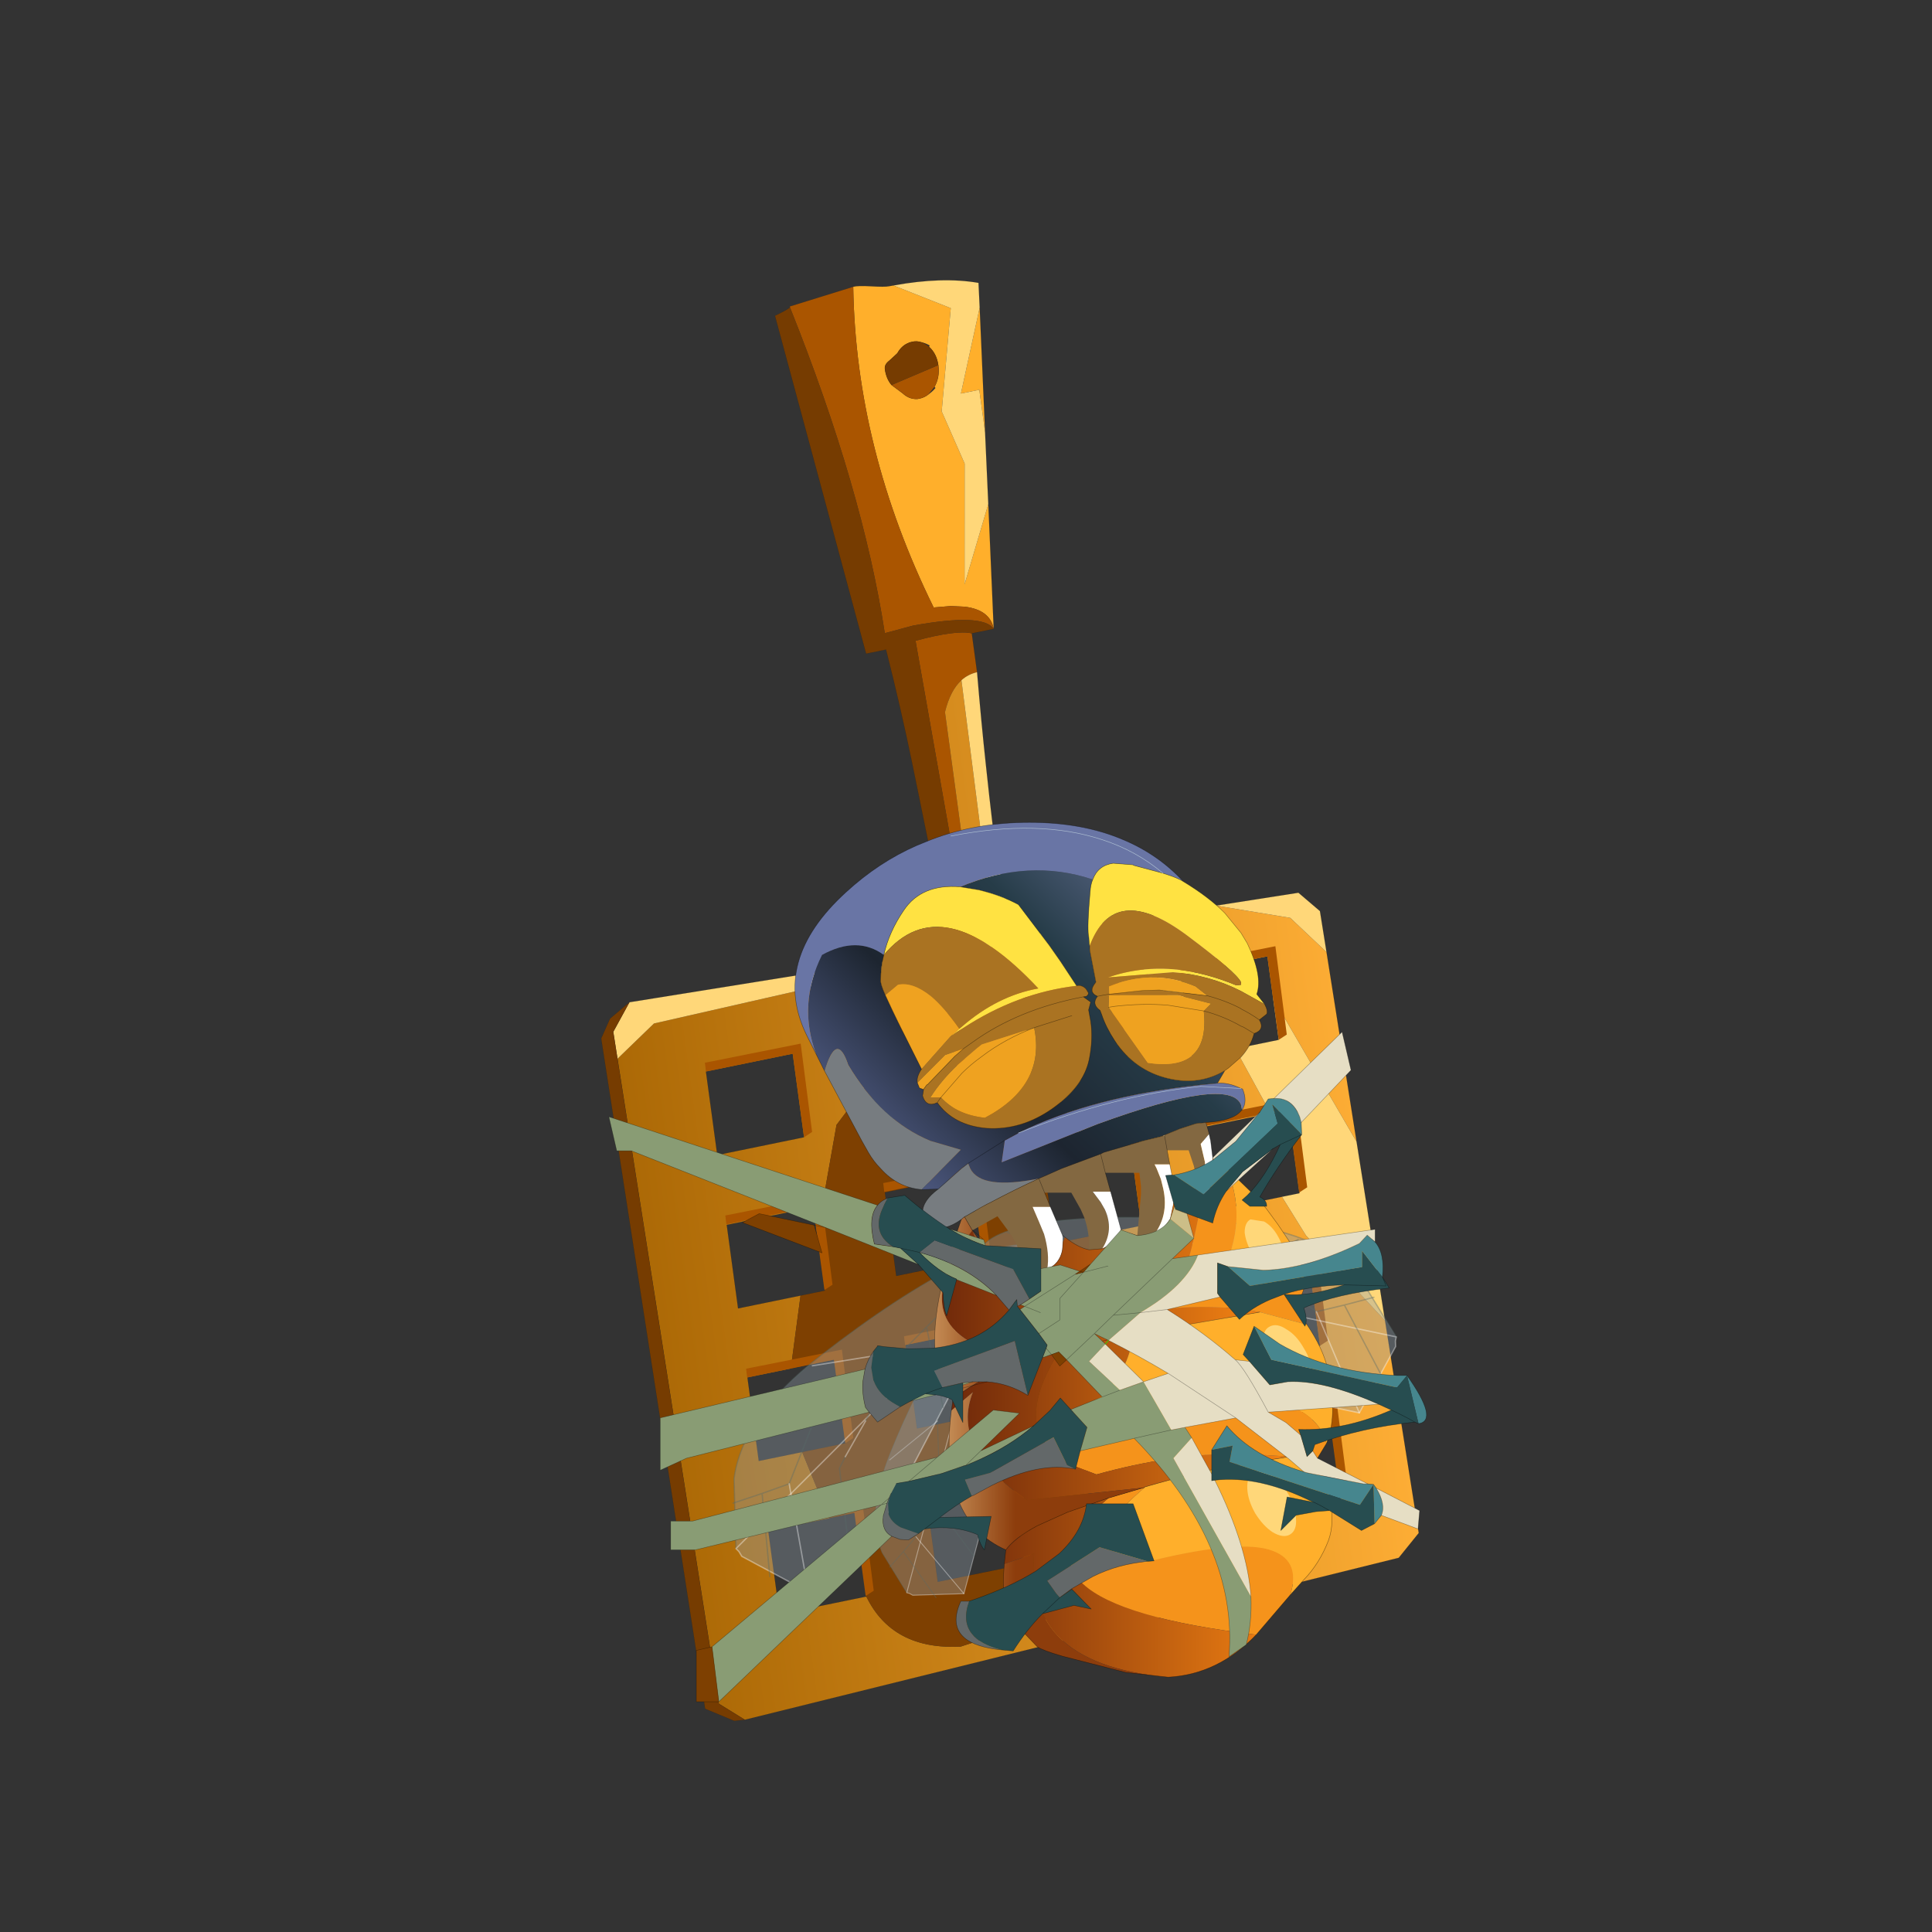 <?xml version="1.0" encoding="UTF-8" standalone="no"?>
<svg xmlns:xlink="http://www.w3.org/1999/xlink" height="440.0px" width="440.0px" xmlns="http://www.w3.org/2000/svg">
  <rect width="100%" height="100%" fill="#333333" stroke="none"/>
  <g transform="matrix(10.0, 0.0, 0.0, 10.0, 0.0, 0.0)">
    <use height="44.0" transform="matrix(0.909, 0.0, 0.0, 0.909, 2.0, 2.0)" width="44.0" xlink:href="#sprite0"/>
  </g>
  <defs>
    <g id="sprite0" transform="matrix(1.0, 0.0, 0.0, 1.0, 0.0, 0.0)">
      <use height="44.0" transform="matrix(1.0, 0.0, 0.0, 1.0, 0.0, 0.0)" width="44.0" xlink:href="#shape0"/>
      <use height="46.65" transform="matrix(0.815, 0.0, 0.0, 0.815, 10.55, 3.0)" width="28.2" xlink:href="#sprite1"/>
    </g>
    <g id="shape0" transform="matrix(1.0, 0.0, 0.0, 1.0, 0.0, 0.0)">
      <path d="M44.0 44.0 L0.0 44.0 0.0 0.0 44.0 0.0 44.0 44.0" fill="#43adca" fill-opacity="0.0" fill-rule="evenodd" stroke="none"/>
    </g>
    <g id="sprite1" transform="matrix(1.0, 0.0, 0.0, 1.0, 0.0, 0.0)">
      <use height="145.1" transform="matrix(0.322, 0.0, 0.0, 0.322, -0.002, 5.0E-4)" width="87.65" xlink:href="#sprite2"/>
    </g>
    <g id="sprite2" transform="matrix(1.0, 0.0, 0.0, 1.0, -1.55, -11.2)">
      <use height="507.9" transform="matrix(0.268, -0.055, 0.035, 0.258, 1.546, 25.509)" width="260.1" xlink:href="#sprite3"/>
      <use height="15.65" transform="matrix(1.705, 0.457, -0.457, 1.705, 41.723, 115.515)" width="5.9" xlink:href="#shape2"/>
      <use height="15.65" transform="matrix(1.847, 1.847, -1.847, 1.847, 46.692, 105.058)" width="5.9" xlink:href="#shape2"/>
      <use height="15.65" transform="matrix(-1.177, 1.312, 1.312, 1.177, 58.134, 109.491)" width="5.9" xlink:href="#shape2"/>
      <use height="15.65" transform="matrix(-0.538, 2.552, 2.552, 0.538, 48.022, 103.223)" width="5.9" xlink:href="#shape2"/>
      <use height="83.95" transform="matrix(1.0, 0.0, 0.0, 1.0, 11.1, 69.9)" width="78.05" xlink:href="#shape3"/>
    </g>
    <g id="sprite3" transform="matrix(1.0, 0.0, 0.0, 1.0, 9.5, -38.0)">
      <use height="507.9" transform="matrix(1.0, 0.0, 0.0, 1.0, -9.5, 38.0)" width="260.1" xlink:href="#shape1"/>
    </g>
    <g id="shape1" transform="matrix(1.0, 0.0, 0.0, 1.0, 9.5, -38.0)">
      <path d="M156.05 54.8 L152.05 100.2 152.05 84.4 145.5 84.4 156.05 54.8 M149.8 126.2 L145.8 171.55 Q145.45 164.4 136.75 161.4 L132.0 160.15 126.0 159.4 Q106.45 96.65 113.2 38.0 114.9 37.9 119.4 39.15 124.1 40.45 125.55 40.45 L127.2 40.5 146.0 52.9 138.0 89.4 143.5 109.9 137.8 153.35 149.8 126.2 M130.6 62.2 L130.0 62.15 130.0 62.25 Q127.25 62.65 125.35 65.2 L122.25 67.25 Q120.3 68.25 120.3 69.95 120.3 73.55 121.85 76.2 L125.35 80.05 Q127.3 82.65 130.0 83.1 L130.0 83.15 130.6 83.15 131.0 83.15 Q132.65 83.15 134.2 82.3 135.75 81.6 136.95 80.5 L136.65 80.05 Q139.0 76.95 139.0 72.65 L139.0 72.5 Q138.95 68.2 136.65 65.2 L136.95 64.8 Q135.7 63.65 134.2 63.0 132.75 62.15 131.0 62.15 L130.6 62.2" fill="#ffaf2b" fill-rule="evenodd" stroke="none"/>
      <path d="M138.0 171.55 L138.0 185.9 Q134.75 186.0 132.2 187.65 127.85 190.5 125.0 197.9 L125.0 284.05 122.5 284.05 118.15 170.05 Q132.85 169.1 138.0 171.55 M90.3 40.7 L90.25 40.4 113.2 38.0 Q106.45 96.65 126.0 159.4 L132.0 160.15 136.75 161.4 Q145.45 164.4 145.8 171.55 142.85 165.0 118.0 164.4 L107.85 165.05 Q107.0 111.75 90.3 40.7 M121.85 76.2 L139.0 72.5 139.0 72.65 Q139.0 76.95 136.65 80.05 L134.2 82.3 Q132.65 83.15 131.0 83.15 L130.6 83.15 130.0 83.1 Q127.3 82.65 125.35 80.05 L121.85 76.2" fill="#aa5500" fill-rule="evenodd" stroke="none"/>
      <path d="M159.55 285.15 L165.1 285.4 175.05 285.9 175.2 285.9 181.5 305.0 194.35 325.1 194.35 340.55 209.8 340.55 219.0 366.4 194.35 366.4 194.35 397.3 219.0 397.3 225.5 413.0 248.9 449.5 250.6 528.45 242.5 535.9 8.25 545.9 0.0 538.2 -4.8 298.5 9.5 288.5 159.55 285.15 M197.55 287.0 L209.55 287.6 209.85 287.6 235.0 297.5 245.95 312.5 247.45 383.0 225.25 325.1 225.25 309.65 217.5 309.65 197.5 287.5 197.55 287.0 M125.0 284.05 L125.0 197.9 Q127.85 190.5 132.2 187.65 L131.5 284.05 125.0 284.05 M56.15 376.45 L56.15 366.4 25.25 366.4 25.25 397.3 47.5 397.3 40.7 422.85 25.25 422.85 25.25 453.75 40.7 453.75 47.0 479.6 25.25 479.6 25.25 510.5 56.15 510.5 Q62.65 531.7 86.5 535.5 L120.0 531.5 138.0 510.5 168.9 510.5 168.9 479.6 159.5 479.6 162.5 453.75 168.9 453.75 168.9 422.85 163.5 422.85 158.5 397.3 168.9 397.3 168.9 366.4 153.45 366.4 144.5 340.55 168.9 340.55 168.9 309.65 138.0 309.65 138.0 333.0 112.5 325.1 112.5 309.65 81.6 309.65 81.6 325.1 68.0 338.5 56.15 376.45 M56.15 340.55 L56.15 309.65 25.25 309.65 25.25 340.55 56.15 340.55 M225.25 453.75 L225.25 422.85 194.35 422.85 194.35 453.75 225.25 453.75 M225.25 479.6 L194.35 479.6 194.35 510.5 225.25 510.5 225.25 479.6" fill="url(#gradient0)" fill-rule="evenodd" stroke="none"/>
      <path d="M127.2 40.5 Q144.5 40.9 156.8 45.85 L156.05 54.8 145.5 84.4 152.05 84.4 152.05 100.2 149.8 126.2 137.8 153.35 143.5 109.9 138.0 89.4 146.0 52.9 127.2 40.5 M138.0 185.9 Q137.1 204.15 136.7 219.8 136.0 245.05 136.25 252.75 136.45 259.65 138.0 284.05 L159.55 285.15 9.5 288.5 -4.8 298.5 -5.0 288.5 2.0 279.05 112.5 284.05 112.5 284.55 112.5 284.05 122.5 284.05 125.0 284.05 131.5 284.05 132.2 187.65 Q134.75 186.0 138.0 185.9 M175.2 285.9 L197.55 287.0 197.5 287.5 217.5 309.65 194.35 309.65 194.35 325.1 181.5 305.0 175.2 285.9 M209.85 287.6 L239.0 289.05 245.6 297.25 245.95 312.5 235.0 297.5 209.85 287.6 M247.45 383.0 L248.9 449.5 225.5 413.0 219.0 397.3 225.25 397.3 225.25 366.4 219.0 366.4 209.8 340.55 225.25 340.55 225.25 325.1 247.45 383.0 M138.0 284.05 L131.5 284.05 138.0 284.05" fill="#ffd779" fill-rule="evenodd" stroke="none"/>
      <path d="M145.8 171.55 L138.0 171.55 Q132.85 169.1 118.15 170.05 L122.5 284.05 112.5 284.05 Q113.7 257.25 113.45 249.2 L111.25 214.35 Q109.85 192.8 107.5 171.05 L100.4 171.05 84.7 42.65 Q89.75 41.3 90.3 40.7 107.0 111.75 107.85 165.05 L118.0 164.4 Q142.85 165.0 145.8 171.55 M8.25 545.9 L4.5 545.5 -5.0 539.0 -9.5 290.0 -5.5 283.5 2.0 279.05 -5.0 288.5 -4.8 298.5 0.0 538.2 8.25 545.9 M130.0 62.25 L130.6 62.2 131.0 62.15 Q132.75 62.15 134.2 63.0 135.55 63.8 136.65 65.2 138.95 68.2 139.0 72.5 L121.85 76.2 Q120.3 73.55 120.3 69.95 120.3 68.25 122.25 67.25 L125.35 65.2 Q127.25 62.65 130.0 62.25" fill="#763c01" fill-rule="evenodd" stroke="none"/>
      <path d="M56.15 376.45 L68.0 338.5 81.6 325.1 81.6 340.55 112.5 340.55 112.5 325.1 138.0 333.0 138.0 340.55 144.5 340.55 153.45 366.4 138.0 366.4 138.0 397.3 158.5 397.3 163.5 422.85 138.0 422.85 138.0 453.75 162.5 453.75 159.5 479.6 138.0 479.6 138.0 510.5 120.0 531.5 86.5 535.5 Q62.65 531.7 56.15 510.5 L56.15 479.6 47.0 479.6 40.7 453.75 56.15 453.75 56.15 422.85 40.7 422.85 47.5 397.3 56.15 397.3 56.15 376.45 M112.5 366.4 L81.6 366.4 81.6 397.3 112.5 397.3 112.5 366.4 M112.5 479.6 L81.6 479.6 81.6 510.5 112.5 510.5 112.5 479.6 M112.5 422.85 L81.6 422.85 81.6 453.75 112.5 453.75 112.5 422.85" fill="#7e4001" fill-rule="evenodd" stroke="none"/>
      <path d="M127.2 40.5 Q144.5 40.9 156.8 45.85 L156.05 54.8 152.05 100.2 149.8 126.2 145.8 171.55 138.0 171.55 138.0 185.9 Q137.1 204.15 136.7 219.8 136.0 245.05 136.25 252.75 136.45 259.65 138.0 284.05 L159.55 285.15 M165.1 285.4 L175.05 285.9 M175.2 285.9 L197.55 287.0 209.55 287.6 M209.85 287.6 L239.0 289.05 245.6 297.25 245.95 312.5 247.45 383.0 248.9 449.5 250.6 528.45 242.5 535.9 8.25 545.9 4.5 545.5 -5.0 539.0 -9.5 290.0 -5.5 283.5 2.0 279.05 112.5 284.05 Q113.7 257.25 113.45 249.2 L111.25 214.35 Q109.85 192.8 107.5 171.05 L100.4 171.05 84.7 42.65 Q89.75 41.3 90.3 40.7 L90.25 40.4 113.2 38.0 Q114.9 37.9 119.4 39.15 124.1 40.45 125.55 40.45 L127.2 40.5 M130.0 62.25 L130.6 62.2 M130.0 62.25 Q127.25 62.65 125.35 65.2 L122.25 67.25 Q120.3 68.25 120.3 69.95 120.3 73.55 121.85 76.2 M139.0 72.5 Q138.95 68.2 136.65 65.2 135.55 63.8 134.2 63.0 132.75 62.15 131.0 62.15 L130.6 62.2 M139.0 72.5 L139.0 72.65 Q139.0 76.95 136.65 80.05 L134.2 82.3 Q132.65 83.15 131.0 83.15 L130.6 83.15 130.0 83.1 Q127.3 82.65 125.35 80.05 L121.85 76.2 M131.5 284.05 L138.0 284.05 M125.0 284.05 L131.5 284.05 M112.5 284.05 L112.5 284.55 M56.15 340.55 L25.25 340.55 25.25 309.65 56.15 309.65 56.15 340.55 M47.5 397.3 L25.25 397.3 25.25 366.4 56.15 366.4 56.15 376.45 M81.6 325.1 L81.6 309.65 112.5 309.65 112.5 325.1 112.5 340.55 81.6 340.55 81.6 325.1 M138.0 333.0 L138.0 309.65 168.9 309.65 168.9 340.55 144.5 340.55 138.0 340.55 138.0 333.0 M153.45 366.4 L168.9 366.4 168.9 397.3 158.5 397.3 138.0 397.3 138.0 366.4 153.45 366.4 M163.5 422.85 L168.9 422.85 168.9 453.75 162.5 453.75 138.0 453.75 138.0 422.85 163.5 422.85 M159.5 479.6 L168.9 479.6 168.9 510.5 138.0 510.5 138.0 479.6 159.5 479.6 M56.15 510.5 L25.25 510.5 25.25 479.6 47.0 479.6 56.15 479.6 56.15 510.5 M40.7 453.75 L25.25 453.75 25.25 422.85 40.7 422.85 56.15 422.85 56.15 453.75 40.7 453.75 M47.5 397.3 L56.15 397.3 56.15 376.45 M112.5 366.4 L112.5 397.3 81.6 397.3 81.6 366.4 112.5 366.4 M217.5 309.65 L225.25 309.65 225.25 325.1 225.25 340.55 209.8 340.55 194.35 340.55 194.35 325.1 194.35 309.65 217.5 309.65 M219.0 366.4 L225.25 366.4 225.25 397.3 219.0 397.3 194.35 397.3 194.35 366.4 219.0 366.4 M225.25 479.6 L225.25 510.5 194.35 510.5 194.35 479.6 225.25 479.6 M225.25 453.75 L194.35 453.75 194.35 422.85 225.25 422.85 225.25 453.75 M112.5 422.85 L112.5 453.75 81.6 453.75 81.6 422.85 112.5 422.85 M112.5 479.6 L112.5 510.5 81.6 510.5 81.6 479.6 112.5 479.6 M-4.8 298.5 L0.0 538.2 8.25 545.9 M-4.8 298.5 L-5.0 288.5 2.0 279.05" fill="none" stroke="#000000" stroke-linecap="round" stroke-linejoin="round" stroke-opacity="0.424" stroke-width="0.05"/>
      <path d="M138.0 366.15 L138.05 362.9 172.15 363.1 171.95 395.75 168.9 397.05 168.9 366.15 138.0 366.15 M112.3 366.15 L81.4 366.15 81.45 362.9 115.55 363.1 115.35 395.75 112.3 397.05 112.3 366.15 M81.55 306.4 L115.65 306.6 115.45 339.25 112.4 340.55 112.4 309.65 81.5 309.65 81.55 306.4 M138.1 309.65 L138.15 306.4 172.25 306.6 172.05 339.25 169.0 340.55 169.0 309.65 138.1 309.65 M25.15 366.15 L25.2 362.9 59.3 363.1 59.1 395.75 56.05 397.05 56.05 366.15 25.15 366.15 M56.15 340.55 L56.15 309.65 25.25 309.65 25.3 306.4 59.4 306.6 59.2 339.25 56.15 340.55 M228.3 339.25 L225.25 340.55 225.25 309.65 194.35 309.65 194.4 306.4 228.5 306.6 228.3 339.25 M25.05 479.35 L25.1 476.1 59.2 476.3 59.0 508.95 55.95 510.25 55.95 479.35 25.05 479.35 M25.15 422.85 L25.2 419.6 59.3 419.8 59.1 452.45 56.05 453.75 56.05 422.85 25.15 422.85 M112.2 479.35 L81.3 479.35 81.35 476.1 115.45 476.3 115.25 508.95 112.2 510.25 112.2 479.35 M112.3 422.85 L81.4 422.85 81.45 419.6 115.55 419.8 115.35 452.45 112.3 453.75 112.3 422.85 M171.85 508.95 L168.8 510.25 168.8 479.35 137.9 479.35 137.95 476.1 172.05 476.3 171.85 508.95 M194.15 479.35 L194.2 476.1 228.3 476.3 228.1 508.95 225.05 510.25 225.05 479.35 194.15 479.35 M171.95 452.45 L168.9 453.75 168.9 422.85 138.0 422.85 138.05 419.6 172.15 419.8 171.95 452.45 M194.25 422.85 L194.3 419.6 228.4 419.8 228.2 452.45 225.15 453.75 225.15 422.85 194.25 422.85 M194.25 366.15 L194.3 362.9 228.4 363.1 228.2 395.75 225.15 397.05 225.15 366.15 194.25 366.15" fill="#aa5500" fill-rule="evenodd" stroke="none"/>
    </g>
    <linearGradient gradientTransform="matrix(0.156, 0.0, 0.0, 0.163, 122.8, 412.45)" gradientUnits="userSpaceOnUse" id="gradient0" spreadMethod="pad" x1="-819.2" x2="819.2">
      <stop offset="0.0" stop-color="#ac6906"/>
      <stop offset="1.0" stop-color="#fdad35"/>
    </linearGradient>
    <g id="shape2" transform="matrix(1.0, 0.0, 0.0, 1.0, 0.0, 0.05)">
      <path d="M2.9 0.0 L3.1 -0.05 Q4.0 -0.05 3.3 2.35 L5.9 10.65 5.9 14.8 3.25 15.6 3.05 15.55 2.9 15.55 1.05 13.8 Q-0.35 12.0 0.1 8.4 0.55 4.8 1.35 2.4 2.1 0.25 2.9 0.0" fill="#929ea9" fill-opacity="0.373" fill-rule="evenodd" stroke="none"/>
      <path d="M2.9 0.0 Q2.1 0.25 1.35 2.4 0.55 4.8 0.1 8.4 -0.35 12.0 1.05 13.8 L2.9 15.55" fill="none" stroke="#596a68" stroke-linecap="round" stroke-linejoin="round" stroke-opacity="0.38" stroke-width="0.05"/>
      <path d="M2.9 15.55 L3.05 15.55 3.25 15.6 5.9 14.8 5.9 10.65 3.3 2.35 Q4.0 -0.05 3.1 -0.05 L2.9 0.0 Z" fill="none" stroke="#ffffff" stroke-linecap="round" stroke-linejoin="round" stroke-opacity="0.38" stroke-width="0.05"/>
      <path d="M2.1 0.85 L2.1 4.9 4.6 6.55 M2.1 4.9 L2.1 6.15 2.8 8.45 2.95 8.9 M3.35 10.35 L3.5 10.8 5.9 12.7 M0.15 11.3 L1.45 9.85 2.8 8.45 M4.5 15.4 L2.15 13.45 1.65 14.45 M2.6 12.5 L2.15 13.45 M2.6 12.5 L1.45 9.85" fill="none" stroke="#596a68" stroke-linecap="round" stroke-linejoin="round" stroke-opacity="0.38" stroke-width="0.05"/>
      <path d="M2.95 8.9 L3.35 10.35 M2.1 6.15 L0.15 8.85 M2.6 12.5 L5.9 14.8" fill="none" stroke="#ffffff" stroke-linecap="round" stroke-linejoin="round" stroke-opacity="0.38" stroke-width="0.05"/>
    </g>
    <g id="shape3" transform="matrix(1.0, 0.0, 0.0, 1.0, -11.1, -69.9)">
      <path d="M69.9 93.6 L69.2 94.8 67.6 94.95 Q57.3 96.05 50.25 99.5 L50.2 99.55 48.9 100.25 48.6 102.35 57.75 98.7 Q70.35 94.1 71.45 96.85 L71.55 97.35 71.45 97.45 Q70.65 98.4 68.1 98.55 L67.15 98.65 65.6 99.15 64.15 99.75 64.0 99.8 63.95 99.85 62.1 100.3 58.35 101.4 58.05 101.55 54.3 102.95 52.5 103.75 52.15 103.9 Q46.65 105.0 45.6 102.95 L45.4 102.45 44.75 102.95 42.55 104.9 40.95 104.95 44.7 101.15 41.8 100.3 Q37.1 98.35 33.95 93.05 32.85 89.75 31.7 93.65 L30.9 92.05 Q29.1 87.3 31.45 82.55 34.8 80.7 37.35 82.55 37.05 83.7 37.05 84.95 37.0 85.3 37.5 86.4 L38.15 87.8 38.9 89.35 40.95 93.45 Q40.45 94.2 40.55 94.75 L40.75 95.25 41.15 95.4 41.05 96.0 Q41.4 97.15 42.45 96.65 44.05 98.85 47.2 99.1 50.45 99.3 53.4 97.25 56.4 95.15 56.95 92.55 57.35 90.6 57.1 88.9 L56.9 87.8 57.1 87.05 56.4 86.55 56.7 86.5 Q57.0 86.25 56.8 86.05 L56.75 85.95 56.65 85.8 Q56.3 85.4 55.75 85.5 L54.2 83.15 53.15 81.65 50.2 77.75 Q48.65 76.9 46.45 76.35 L44.65 76.05 Q51.2 73.3 57.3 75.35 57.1 75.8 57.05 76.5 56.75 79.9 56.9 80.65 L57.0 81.7 57.0 81.95 57.05 82.3 57.6 85.15 Q56.8 86.1 57.75 86.5 57.15 87.25 58.0 87.85 L58.15 88.25 Q58.55 89.45 59.4 90.75 61.3 93.6 64.5 94.35 67.45 95.05 69.9 93.6 M45.4 102.45 L48.8 100.3 48.9 100.25 48.8 100.3 45.4 102.45" fill="url(#gradient1)" fill-rule="evenodd" stroke="none"/>
      <path d="M44.75 107.8 Q43.15 108.95 42.0 108.45 41.15 108.1 41.05 107.15 41.05 106.0 42.55 104.9 L44.75 102.95 45.4 102.45 45.6 102.95 Q46.65 105.0 52.15 103.9 49.85 104.95 47.5 106.2 46.95 106.45 45.25 107.45 L45.05 107.55 44.75 107.8 M40.95 104.95 Q38.65 104.75 37.05 102.95 36.4 102.3 35.9 101.45 L35.25 100.3 31.7 93.65 Q32.85 89.75 33.95 93.05 37.1 98.35 41.8 100.3 L44.7 101.15 40.95 104.95" fill="#777c80" fill-rule="evenodd" stroke="none"/>
      <path d="M30.9 92.05 L30.0 90.25 Q26.5 83.15 33.75 76.55 36.85 73.7 40.5 72.1 L41.85 71.55 Q46.15 69.9 51.25 69.9 56.35 69.9 60.2 71.55 63.55 72.95 65.95 75.55 65.45 75.2 64.0 74.75 L61.2 74.0 61.15 73.95 59.25 73.8 Q57.8 74.0 57.3 75.35 51.2 73.3 44.65 76.05 40.95 75.75 39.25 78.3 37.85 80.35 37.35 82.55 34.8 80.7 31.45 82.55 29.1 87.3 30.9 92.05 M69.2 94.8 Q70.2 94.7 71.45 95.3 L71.6 95.35 Q72.1 96.55 71.55 97.35 L71.45 96.85 Q70.35 94.1 57.75 98.7 L48.6 102.35 48.9 100.25 50.2 99.55 50.25 99.5 Q57.3 96.05 67.6 94.95 L69.2 94.8 M43.75 71.2 Q52.15 69.55 58.2 71.55 61.45 72.6 64.0 74.75 61.45 72.6 58.2 71.55 52.15 69.55 43.75 71.2 M71.45 95.3 L67.6 95.1 71.45 95.3 M67.6 95.1 Q59.35 95.95 50.2 99.55 59.35 95.95 67.6 95.1" fill="#6975a5" fill-rule="evenodd" stroke="none"/>
      <path d="M65.95 75.55 Q68.35 77.0 69.9 78.55 L71.45 80.45 72.05 81.45 Q73.55 84.6 72.95 86.3 L73.7 87.25 71.45 86.0 Q68.4 84.45 64.95 84.2 L58.75 84.7 Q61.9 83.6 65.35 83.95 68.1 84.25 71.0 85.45 L71.45 85.4 71.45 85.15 Q71.0 84.2 66.25 80.65 59.3 75.5 57.0 81.7 L56.9 80.65 Q56.75 79.9 57.05 76.5 57.1 75.8 57.3 75.35 57.8 74.0 59.25 73.8 L61.15 73.95 61.2 74.0 64.0 74.75 Q65.45 75.2 65.95 75.55 M37.35 82.55 Q37.85 80.35 39.25 78.3 40.95 75.75 44.65 76.05 L46.45 76.35 Q48.65 76.9 50.2 77.75 L53.15 81.65 54.2 83.15 55.75 85.5 Q50.1 86.15 44.9 89.55 44.3 89.9 43.7 90.35 L44.55 89.6 44.8 89.4 Q48.2 86.45 52.1 85.75 42.9 75.9 37.35 82.55" fill="#ffe242" fill-rule="evenodd" stroke="none"/>
      <path d="M73.7 87.25 Q74.05 87.9 73.9 88.2 L73.2 88.75 Q73.75 89.7 72.7 90.05 72.4 91.25 71.45 92.3 L70.25 93.35 69.9 93.6 Q67.45 95.05 64.5 94.35 61.3 93.6 59.4 90.75 58.55 89.45 58.15 88.25 L58.0 87.85 Q57.15 87.25 57.75 86.5 56.8 86.1 57.6 85.15 L57.05 82.3 57.0 81.95 57.0 81.7 Q59.3 75.5 66.25 80.65 71.0 84.2 71.45 85.15 L71.45 85.4 71.0 85.45 Q68.1 84.25 65.35 83.95 61.9 83.6 58.75 84.7 L64.95 84.2 Q68.4 84.45 71.45 86.0 L73.7 87.25 M55.75 85.5 Q56.3 85.4 56.65 85.8 L56.75 85.95 56.8 86.05 Q57.0 86.25 56.7 86.5 L56.4 86.55 57.1 87.05 56.9 87.8 57.1 88.9 Q57.35 90.6 56.95 92.55 56.4 95.15 53.4 97.25 50.45 99.3 47.2 99.1 44.05 98.85 42.45 96.65 41.4 97.15 41.05 96.0 L41.15 95.4 41.2 95.3 41.45 94.95 41.5 94.95 44.15 92.2 44.95 91.5 45.8 90.9 Q50.15 87.75 56.4 86.55 50.15 87.75 45.8 90.9 L44.95 91.5 43.2 92.1 40.55 94.75 Q40.45 94.2 40.95 93.45 L43.7 90.35 Q44.3 89.9 44.9 89.55 50.1 86.15 55.75 85.5 M37.5 86.4 Q37.0 85.3 37.05 84.95 37.05 83.7 37.35 82.55 42.9 75.9 52.1 85.75 48.2 86.45 44.8 89.4 L44.55 89.6 Q43.1 87.55 41.85 86.5 40.1 85.1 38.7 85.4 L37.5 86.4 M58.85 86.3 L58.25 86.4 57.75 86.5 58.25 86.4 58.85 86.3 62.05 85.95 63.65 85.9 68.25 86.45 67.1 85.55 Q65.55 84.9 64.0 84.75 61.45 84.5 58.85 85.55 L58.85 86.3 M73.2 88.75 Q72.35 88.15 71.45 87.7 L71.4 87.65 Q69.95 86.9 68.25 86.45 69.95 86.9 71.4 87.65 L71.45 87.7 Q72.35 88.15 73.2 88.75 M58.8 87.55 L62.55 92.85 Q68.5 93.75 67.9 87.95 L67.9 87.9 68.6 87.2 65.45 86.4 58.85 86.4 58.8 87.55 M72.7 90.05 L71.7 89.45 71.45 89.35 Q69.8 88.4 67.9 87.9 69.8 88.4 71.45 89.35 L71.7 89.45 72.7 90.05 M55.3 88.35 L52.15 89.35 51.7 89.5 52.15 89.35 55.3 88.35 M42.8 96.15 Q44.3 97.8 47.0 98.1 52.85 95.0 51.7 89.5 L46.7 91.1 46.2 91.5 44.45 93.0 Q42.85 94.5 41.8 96.15 L42.8 96.15 42.45 96.65 42.8 96.15" fill="url(#gradient2)" fill-rule="evenodd" stroke="none"/>
      <path d="M41.15 95.4 L40.75 95.25 40.55 94.75 43.2 92.1 44.95 91.5 44.15 92.2 41.5 94.95 41.45 94.95 41.2 95.3 41.15 95.4 M40.95 93.45 L38.9 89.35 38.15 87.8 37.5 86.4 38.7 85.4 Q40.1 85.1 41.85 86.5 43.1 87.55 44.55 89.6 L43.7 90.35 40.95 93.45 M58.85 86.3 L58.85 85.55 Q61.45 84.5 64.0 84.75 65.55 84.9 67.1 85.55 L68.25 86.45 63.65 85.9 62.05 85.95 58.85 86.3 M67.9 87.9 L67.9 87.95 Q68.5 93.75 62.55 92.85 L58.8 87.55 59.45 87.45 Q62.15 87.15 64.5 87.35 L67.9 87.9 64.5 87.35 Q62.15 87.15 59.45 87.45 L58.8 87.55 58.85 86.4 65.45 86.4 68.6 87.2 67.9 87.9 M42.8 96.15 L41.8 96.15 Q42.85 94.5 44.45 93.0 L46.2 91.5 46.7 91.1 51.7 89.5 Q52.85 95.0 47.0 98.1 44.3 97.8 42.8 96.15 L44.8 93.85 Q45.65 93.0 46.7 92.25 48.85 90.6 51.7 89.5 48.85 90.6 46.7 92.25 45.65 93.0 44.8 93.85 L42.8 96.15" fill="#efa220" fill-rule="evenodd" stroke="none"/>
      <path d="M68.1 98.55 L68.4 99.6 68.4 99.65 67.6 100.6 68.0 102.3 68.05 102.9 68.05 102.95 Q68.2 104.8 67.6 106.35 L66.7 106.2 Q67.25 104.8 67.05 103.3 L67.0 102.95 66.95 102.7 66.45 101.2 64.4 101.2 64.65 102.55 63.2 102.55 63.4 102.95 63.8 103.95 63.95 104.55 Q64.65 107.2 63.2 109.2 L61.55 109.35 61.9 105.4 61.9 104.65 61.75 103.35 58.5 103.35 58.05 101.55 58.5 103.35 59.0 105.15 57.3 105.15 58.05 106.15 58.45 106.85 Q59.35 108.8 58.2 110.6 L56.95 110.7 Q57.0 109.1 56.5 107.65 L56.15 106.85 55.25 105.25 52.7 105.25 53.25 106.6 51.55 106.6 52.3 108.35 52.65 109.2 Q53.2 111.1 52.95 112.55 L52.75 112.65 50.55 112.85 Q50.5 111.45 50.05 110.25 L49.6 109.4 48.2 107.5 45.8 108.85 45.05 107.55 45.25 107.45 Q46.95 106.45 47.5 106.2 49.85 104.95 52.15 103.9 L52.5 103.75 54.3 102.95 58.05 101.55 58.35 101.4 62.1 100.3 63.95 99.85 64.0 99.8 64.15 99.8 64.4 101.2 64.15 99.8 64.15 99.75 65.6 99.15 67.15 98.65 68.1 98.55 M52.15 103.9 L52.7 105.25 52.15 103.9" fill="#836841" fill-rule="evenodd" stroke="none"/>
      <path d="M68.4 99.65 L68.55 100.3 68.75 101.95 68.75 102.05 68.7 102.6 68.7 102.95 68.7 103.45 68.4 105.5 Q68.15 106.25 67.6 106.35 68.2 104.8 68.05 102.95 L68.05 102.9 68.0 102.3 67.6 100.6 68.4 99.65 M63.2 109.2 Q64.65 107.2 63.95 104.55 L63.8 103.95 63.4 102.95 63.2 102.55 64.65 102.55 65.2 105.35 65.15 105.65 64.7 107.75 Q64.05 108.8 63.2 109.2 M64.15 99.8 L64.0 99.8 64.15 99.75 64.15 99.8 M53.25 106.6 L54.4 109.3 54.45 109.5 54.45 109.95 54.4 110.7 Q54.15 112.05 52.95 112.55 53.2 111.1 52.65 109.2 L52.3 108.35 51.55 106.6 53.25 106.6 M59.0 105.15 L60.0 108.8 Q59.25 110.2 58.2 110.6 59.35 108.8 58.45 106.85 L58.05 106.15 57.3 105.15 59.0 105.15" fill="#ffffff" fill-rule="evenodd" stroke="none"/>
      <path d="M58.5 103.35 L61.75 103.35 61.9 104.65 61.9 105.4 61.55 109.35 60.4 109.0 60.0 108.8 59.0 105.15 58.5 103.35 M64.65 102.55 L64.4 101.2 66.45 101.2 66.95 102.7 67.0 102.95 67.05 103.3 Q67.25 104.8 66.7 106.2 L65.5 105.6 65.2 105.35 64.65 102.55 M53.25 106.6 L52.7 105.25 55.25 105.25 56.15 106.85 56.5 107.65 Q57.0 109.1 56.95 110.7 55.9 110.5 54.65 109.5 L54.4 109.3 53.25 106.6 M45.8 108.85 L48.2 107.5 49.6 109.4 50.05 110.25 Q50.5 111.45 50.55 112.85 49.05 112.6 47.65 111.25 L47.15 110.7 47.1 110.6 46.9 110.4 45.8 108.85" fill="url(#gradient3)" fill-rule="evenodd" stroke="none"/>
      <path d="M68.75 101.95 L68.85 102.0 69.3 102.35 70.1 102.95 Q72.4 108.5 68.95 114.1 L77.55 113.85 Q77.45 114.9 76.55 116.3 L77.75 117.85 73.25 116.65 Q66.95 115.45 59.45 117.15 L64.1 115.55 Q66.05 115.15 67.6 106.4 L67.6 106.35 Q68.15 106.25 68.4 105.5 L68.7 103.45 68.7 102.95 68.7 102.6 68.75 102.05 68.75 101.95 M79.6 129.2 L78.75 130.6 79.9 134.15 Q79.25 131.55 76.15 130.45 L71.4 130.15 Q64.85 130.15 57.65 132.15 L54.9 131.1 Q53.45 130.25 52.7 129.15 53.15 127.15 58.15 124.7 59.2 124.95 61.4 124.7 69.65 123.55 74.3 124.9 78.95 126.25 79.6 129.2 M76.15 143.65 L72.9 147.45 Q46.9 144.3 58.8 134.4 L62.2 133.4 62.25 133.35 62.25 133.4 Q55.15 139.35 62.25 140.55 70.8 138.4 74.05 139.3 77.25 140.2 76.15 143.65" fill="#f5931b" fill-rule="evenodd" stroke="none"/>
      <path d="M41.2 95.3 L41.15 95.4 41.2 95.3" fill="#3e4867" fill-rule="evenodd" stroke="none"/>
      <path d="M61.55 109.35 L63.2 109.2 Q64.05 108.8 64.7 107.75 L65.15 105.65 65.5 105.6 66.7 106.2 67.6 106.35 67.6 106.4 Q66.05 115.15 64.1 115.55 L59.45 117.15 Q66.95 115.45 73.25 116.65 L61.05 118.75 57.85 119.5 61.05 118.75 Q61.05 121.7 58.15 124.7 53.15 127.15 52.7 129.15 50.55 126.05 54.05 120.45 L54.9 120.25 57.85 119.5 47.1 120.2 Q39.4 117.25 45.8 108.85 46.6 111.0 47.1 110.6 L47.15 110.7 47.65 111.25 Q49.05 112.6 50.55 112.85 L52.75 112.65 52.95 112.55 Q54.15 112.05 54.4 110.7 L54.45 109.95 54.65 109.5 Q55.9 110.5 56.95 110.7 L58.2 110.6 Q59.25 110.2 60.0 108.8 L60.4 109.0 61.55 109.35" fill="url(#gradient4)" fill-rule="evenodd" stroke="none"/>
      <path d="M43.95 125.0 Q40.95 121.7 43.1 113.1 L43.5 111.7 43.75 110.7 44.75 107.8 45.05 107.55 45.8 108.85 46.9 110.4 47.1 110.6 Q46.6 111.0 45.8 108.85 39.4 117.25 47.1 120.2 L57.85 119.5 54.9 120.25 54.05 120.45 49.15 122.05 Q45.85 123.35 43.95 125.0" fill="url(#gradient5)" fill-rule="evenodd" stroke="none"/>
      <path d="M72.9 147.45 Q69.25 151.25 64.5 151.5 57.15 150.85 54.0 147.6 51.2 144.65 51.7 139.7 L48.85 140.7 49.0 139.35 Q49.85 138.2 52.0 137.05 L54.9 135.75 58.8 134.4 Q46.9 144.3 72.9 147.45 M43.8 126.05 L43.95 125.0 Q45.85 123.35 49.15 122.05 L54.05 120.45 Q50.55 126.05 52.7 129.15 53.45 130.25 54.9 131.1 L57.65 132.15 Q64.85 130.15 71.4 130.15 L76.15 130.45 71.25 131.2 Q67.0 131.95 62.25 133.35 L62.2 133.4 51.05 134.6 Q43.7 129.7 45.85 124.3 L43.8 126.05" fill="url(#gradient6)" fill-rule="evenodd" stroke="none"/>
      <path d="M64.5 151.5 L60.45 151.05 54.4 149.5 Q52.5 148.95 52.0 148.6 L49.65 146.15 Q48.5 144.7 48.85 140.7 L51.7 139.7 Q51.2 144.65 54.0 147.6 57.15 150.85 64.5 151.5 M49.0 139.35 Q42.5 136.45 43.8 126.05 L45.85 124.3 Q43.7 129.7 51.05 134.6 L62.2 133.4 58.8 134.4 54.9 135.75 52.0 137.05 Q49.85 138.2 49.0 139.35" fill="url(#gradient7)" fill-rule="evenodd" stroke="none"/>
      <path d="M70.1 102.95 L72.95 105.7 73.85 106.75 74.95 108.25 76.2 110.1 77.45 112.8 77.55 113.85 68.95 114.1 Q72.4 108.5 70.1 102.95 M77.75 117.85 Q79.3 120.15 79.75 122.15 L79.85 122.6 Q80.65 126.65 79.6 129.2 78.95 126.25 74.3 124.9 69.65 123.55 61.4 124.7 59.2 124.95 58.15 124.7 61.05 121.7 61.05 118.75 L73.25 116.65 77.75 117.85 M79.9 134.15 L79.95 134.4 Q80.4 136.8 79.8 138.45 78.95 140.65 77.45 142.2 L76.15 143.65 Q77.25 140.2 74.05 139.3 70.8 138.4 62.25 140.55 55.15 139.35 62.25 133.4 L62.25 133.35 Q67.0 131.95 71.25 131.2 L76.15 130.45 Q79.25 131.55 79.9 134.15" fill="#ffaf2b" fill-rule="evenodd" stroke="none"/>
      <path d="M30.9 92.05 L30.0 90.25 Q26.5 83.15 33.75 76.55 36.85 73.7 40.5 72.1 L41.85 71.55 Q46.15 69.9 51.25 69.9 56.35 69.9 60.2 71.55 63.55 72.95 65.95 75.55 68.35 77.0 69.9 78.55 L71.45 80.45 72.05 81.45 Q73.55 84.6 72.95 86.3 L73.7 87.25 Q74.05 87.9 73.9 88.2 L73.2 88.75 Q73.75 89.7 72.7 90.05 72.4 91.25 71.45 92.3 L70.25 93.35 69.9 93.6 69.2 94.8 Q70.2 94.7 71.45 95.3 L71.6 95.35 Q72.1 96.55 71.55 97.35 L71.45 97.45 Q70.65 98.4 68.1 98.55 L68.4 99.6 M68.4 99.65 L68.55 100.3 68.75 101.95 M44.75 107.8 Q43.15 108.95 42.0 108.45 41.15 108.1 41.05 107.15 41.05 106.0 42.55 104.9 L40.95 104.95 Q38.65 104.75 37.05 102.95 36.4 102.3 35.9 101.45 L35.25 100.3 31.7 93.65 30.9 92.05 M37.35 82.55 Q37.85 80.35 39.25 78.3 40.95 75.75 44.65 76.05 L46.45 76.35 Q48.65 76.9 50.2 77.75 L53.15 81.65 54.2 83.15 55.75 85.5 Q56.3 85.4 56.65 85.8 L56.75 85.95 56.8 86.05 Q57.0 86.25 56.7 86.5 L56.4 86.55 57.1 87.05 56.9 87.8 57.1 88.9 Q57.35 90.6 56.95 92.55 56.4 95.15 53.4 97.25 50.45 99.3 47.2 99.1 44.05 98.85 42.45 96.65 41.4 97.15 41.05 96.0 L41.15 95.4 40.75 95.25 40.55 94.75 Q40.45 94.2 40.95 93.45 L38.9 89.35 38.15 87.8 37.5 86.4 Q37.0 85.3 37.05 84.95 37.05 83.7 37.35 82.55 M57.3 75.35 Q57.8 74.0 59.25 73.8 L61.15 73.95 61.2 74.0 64.0 74.75 M65.95 75.55 Q65.45 75.2 64.0 74.75 M57.0 81.7 L56.9 80.65 Q56.75 79.9 57.05 76.5 57.1 75.8 57.3 75.35 M57.0 81.7 L57.0 81.95 57.05 82.3 57.6 85.15 Q56.8 86.1 57.75 86.5 L58.25 86.4 58.85 86.3 M68.25 86.45 Q69.95 86.9 71.4 87.65 L71.45 87.7 Q72.35 88.15 73.2 88.75 M67.9 87.9 L64.5 87.35 Q62.15 87.15 59.45 87.45 L58.8 87.55 M67.9 87.9 Q69.8 88.4 71.45 89.35 L71.7 89.45 72.7 90.05 M69.9 93.6 Q67.45 95.05 64.5 94.35 61.3 93.6 59.4 90.75 58.55 89.45 58.15 88.25 L58.0 87.85 Q57.15 87.25 57.75 86.5 M68.25 86.45 L63.65 85.9 62.05 85.95 58.85 86.3 M64.0 99.8 L63.95 99.85 62.1 100.3 58.35 101.4 58.05 101.55 58.5 103.35 M61.55 109.35 L63.2 109.2 M64.65 102.55 L64.4 101.2 64.15 99.8 64.15 99.75 65.6 99.15 67.15 98.65 68.1 98.55 M64.0 99.8 L64.15 99.75 M66.7 106.2 L67.6 106.35 Q68.15 106.25 68.4 105.5 L68.7 103.45 68.7 102.95 68.7 102.6 68.75 102.05 68.75 101.95 M48.9 100.25 L50.2 99.55 50.25 99.5 Q57.3 96.05 67.6 94.95 L69.2 94.8 M48.9 100.25 L48.8 100.3 45.4 102.45 M52.15 103.9 L52.5 103.75 54.3 102.95 58.05 101.55 M51.7 89.5 L52.15 89.35 55.3 88.35 M42.8 96.15 L42.45 96.65 M44.95 91.5 L44.15 92.2 41.5 94.95 41.45 94.95 41.2 95.3 41.15 95.4 M56.4 86.55 Q50.15 87.75 45.8 90.9 L44.95 91.5 M42.8 96.15 L44.8 93.85 Q45.65 93.0 46.7 92.25 48.85 90.6 51.7 89.5 M41.2 95.3 L41.15 95.4 M52.7 105.25 L53.25 106.6 54.4 109.3 54.65 109.5 Q55.9 110.5 56.95 110.7 L58.2 110.6 Q59.25 110.2 60.0 108.8 L60.4 109.0 61.55 109.35 M52.7 105.25 L52.15 103.9 Q49.85 104.95 47.5 106.2 46.95 106.45 45.25 107.45 L45.05 107.55 45.8 108.85 46.9 110.4 47.1 110.6 47.15 110.7 47.65 111.25 Q49.05 112.6 50.55 112.85 L52.75 112.65 52.95 112.55 M54.4 109.3 L54.45 109.5 54.45 109.95 54.4 110.7 Q54.15 112.05 52.95 112.55 M44.75 107.8 L45.05 107.55 M42.55 104.9 L44.75 102.95 45.4 102.45 M65.15 105.65 L64.7 107.75 Q64.05 108.8 63.2 109.2 M65.15 105.65 L65.2 105.35 64.65 102.55 M65.2 105.35 L65.5 105.6 66.7 106.2 M60.0 108.8 L59.0 105.15 58.5 103.35" fill="none" stroke="#000000" stroke-linecap="round" stroke-linejoin="round" stroke-opacity="0.424" stroke-width="0.05"/>
      <path d="M64.0 74.75 Q61.45 72.6 58.2 71.55 52.15 69.55 43.75 71.2 M50.2 99.55 Q59.35 95.95 67.6 95.1" fill="none" stroke="#aebfd2" stroke-linecap="round" stroke-linejoin="round" stroke-width="0.05"/>
      <path d="M67.6 95.1 L71.45 95.3" fill="none" stroke="#aebfd2" stroke-linecap="round" stroke-linejoin="round" stroke-width="0.05"/>
      <path d="M68.75 101.95 L68.85 102.0 69.3 102.35 70.1 102.95 72.95 105.7 73.85 106.75 74.95 108.25 76.2 110.1 77.45 112.8 77.55 113.85 Q77.45 114.9 76.55 116.3 L77.75 117.85 Q79.3 120.15 79.75 122.15 L79.85 122.6 Q80.65 126.65 79.6 129.2 L78.75 130.6 79.9 134.15 79.95 134.4 Q80.4 136.8 79.8 138.45 78.95 140.65 77.45 142.2 L76.15 143.65 72.9 147.45 Q69.25 151.25 64.5 151.5 L60.45 151.05 54.4 149.5 Q52.5 148.95 52.0 148.6 L49.65 146.15 Q48.5 144.7 48.85 140.7 L49.0 139.35 Q42.5 136.45 43.8 126.05 L43.95 125.0 Q40.95 121.7 43.1 113.1 L43.5 111.7 43.75 110.7 44.75 107.8 M57.85 119.5 L61.05 118.75 73.25 116.65 M62.2 133.4 L62.25 133.35 Q67.0 131.95 71.25 131.2 L76.15 130.45 M54.05 120.45 L49.15 122.05 Q45.85 123.35 43.95 125.0 M57.85 119.5 L54.9 120.25 54.05 120.45 M62.2 133.4 L58.8 134.4 M49.0 139.35 Q49.85 138.2 52.0 137.05 L54.9 135.75 58.8 134.4" fill="none" stroke="#000000" stroke-linecap="round" stroke-linejoin="round" stroke-opacity="0.424" stroke-width="0.05"/>
      <path d="M75.6 111.4 Q75.65 112.3 75.15 112.6 L73.75 112.45 Q73.0 111.95 72.45 110.95 71.9 109.95 71.8 109.05 71.8 108.1 72.35 107.8 L73.65 108.0 Q74.45 108.45 75.0 109.45 75.55 110.45 75.6 111.4" fill="#ffd779" fill-rule="evenodd" stroke="none"/>
      <path d="M78.2 122.45 Q78.3 123.6 77.6 124.0 76.95 124.35 75.95 123.75 75.05 123.15 74.3 121.95 73.6 120.7 73.55 119.6 73.5 118.4 74.15 118.05 74.85 117.65 75.8 118.3 76.75 118.85 77.45 120.1 78.2 121.3 78.2 122.45" fill="#ffd779" fill-rule="evenodd" stroke="none"/>
      <path d="M76.7 136.35 Q76.8 137.5 76.1 137.9 75.45 138.25 74.45 137.65 73.55 137.05 72.8 135.85 72.1 134.6 72.05 133.5 72.0 132.3 72.65 131.95 73.35 131.55 74.3 132.2 75.25 132.75 75.95 134.0 76.7 135.2 76.7 136.35" fill="#ffd779" fill-rule="evenodd" stroke="none"/>
      <path d="M31.85 108.6 L13.25 101.25 11.85 101.25 11.1 98.0 36.75 106.45 Q35.8 107.55 36.45 110.15 L38.2 110.4 38.95 110.55 40.65 112.1 31.85 108.6 M43.6 108.7 L46.9 109.75 47.05 110.3 Q45.35 109.75 43.6 108.7 M35.55 122.1 L35.35 123.25 Q35.25 124.4 35.6 125.75 L35.95 126.2 18.5 130.6 16.0 131.75 16.0 126.75 35.55 122.1 M51.25 115.4 L52.35 114.65 52.35 112.5 54.2 112.15 56.05 112.75 55.6 113.05 50.8 116.1 55.6 113.05 56.4 112.85 57.1 112.05 60.0 108.8 61.55 109.35 Q63.85 109.15 64.7 107.75 L66.95 109.6 64.9 111.55 59.25 116.95 57.45 118.7 54.8 121.2 57.45 118.7 59.25 116.95 64.9 111.55 67.35 111.2 Q66.25 114.1 61.85 116.7 L59.25 116.95 61.85 116.7 58.8 119.35 57.45 118.7 58.5 119.7 56.95 121.35 59.9 124.1 62.15 123.3 64.8 127.9 61.25 128.7 56.1 129.9 56.75 127.65 55.2 125.95 58.2 124.75 54.8 121.2 54.05 120.45 53.35 120.7 52.85 120.1 53.35 120.7 52.5 121.0 52.85 120.1 52.95 119.8 52.15 118.7 54.15 117.4 54.15 115.35 56.4 112.85 58.75 112.25 56.4 112.85 54.15 115.35 54.15 117.4 52.15 118.7 50.35 116.4 50.8 116.1 50.4 115.95 51.25 115.4 M44.3 113.55 L44.3 113.5 Q42.55 112.8 40.75 110.95 45.35 112.2 48.1 115.05 L44.3 113.55 M39.9 125.15 L41.3 124.45 42.25 124.55 41.9 124.65 39.9 125.15 M44.9 123.4 L45.85 123.3 44.9 123.6 44.9 123.4 M20.95 148.6 L37.1 135.05 19.35 139.35 17.0 139.35 17.0 136.6 19.1 136.6 42.45 130.5 47.8 126.0 50.3 126.3 46.6 129.9 51.65 127.5 Q49.3 129.5 46.2 130.85 L45.15 131.3 45.05 131.3 42.9 132.05 39.75 132.8 38.55 133.0 38.05 133.95 37.85 134.4 37.1 135.05 37.85 134.4 37.65 134.9 37.3 136.1 Q37.1 137.5 38.1 138.05 L21.6 153.85 20.95 148.6 M52.3 116.7 L50.8 116.1 52.3 116.7 M58.2 124.75 L59.9 124.1 58.2 124.75 M72.4 143.8 Q72.5 146.3 71.95 148.4 L70.3 149.55 Q71.2 138.9 61.25 128.7 L64.8 127.9 66.1 127.65 66.75 128.65 65.0 130.6 72.4 143.8 M37.1 135.05 L37.65 134.9 37.1 135.05 M45.15 131.3 L46.6 129.9 45.15 131.3 M42.45 130.5 L39.75 132.8 42.45 130.5" fill="#899c74" fill-rule="evenodd" stroke="none"/>
      <path d="M30.7 108.35 L31.45 111.0 23.85 108.1 25.45 107.25 30.7 108.35 M55.6 113.05 L56.05 112.75 56.4 112.85 56.05 112.75 57.1 112.05 56.4 112.85 55.6 113.05 M53.35 120.7 L54.05 120.45 54.8 121.2 54.15 121.8 53.35 120.7 M21.6 153.85 L19.45 153.85 19.45 148.95 20.95 148.6 21.6 153.85" fill="#7e4001" fill-rule="evenodd" stroke="none"/>
      <path d="M36.75 106.45 Q37.1 106.0 37.75 105.75 37.45 106.2 37.3 106.6 36.1 109.05 38.2 110.4 L36.45 110.15 Q35.8 107.55 36.75 106.45 M35.95 126.2 L35.6 125.75 Q35.25 124.4 35.35 123.25 L35.55 122.1 Q35.8 121.2 36.35 120.4 L36.15 121.95 36.35 123.15 36.4 123.25 Q36.9 124.6 38.55 125.5 L38.9 125.7 36.75 127.15 35.95 126.2 M51.25 115.4 L50.4 115.95 50.1 116.1 50.05 115.5 50.05 115.45 49.85 115.7 49.3 116.45 48.1 115.05 Q45.35 112.2 40.75 110.95 L42.2 109.8 49.7 112.55 51.25 115.4 M42.95 123.85 L42.15 122.25 49.85 119.4 51.1 124.6 Q49.25 123.45 47.2 123.3 L45.85 123.3 44.9 123.4 42.95 123.85 M55.65 131.65 Q52.25 130.9 47.65 133.2 L45.9 134.15 45.75 134.2 45.1 132.65 47.5 132.0 53.55 128.6 54.85 131.25 55.65 131.65 M40.65 137.8 L39.7 138.4 38.9 138.35 38.1 138.05 Q37.1 137.5 37.3 136.1 L37.65 134.9 37.85 134.4 38.05 133.95 37.9 134.35 37.75 134.9 37.8 135.95 Q38.05 136.7 38.95 137.2 L40.65 137.8 M62.55 140.45 Q59.7 140.7 57.3 141.9 L55.3 143.05 54.15 143.9 53.8 143.5 52.95 142.3 57.95 139.1 62.55 140.45 M48.6 148.9 Q46.1 148.65 45.05 147.75 43.65 146.55 44.7 144.25 L45.5 144.25 Q44.8 146.15 45.75 147.35 46.55 148.4 48.6 148.9" fill="#636869" fill-rule="evenodd" stroke="none"/>
      <path d="M73.25 97.55 L74.05 96.3 74.6 96.25 Q76.1 96.15 76.85 97.55 L77.05 98.0 77.2 98.55 77.25 99.7 74.45 96.85 74.95 98.65 67.85 105.4 65.05 103.55 Q67.0 103.25 68.8 102.1 L70.95 100.35 73.25 97.55 M84.95 113.3 L83.0 110.8 83.0 112.35 72.3 114.15 70.2 112.3 73.6 112.65 Q77.7 112.55 82.75 110.1 L83.5 109.3 84.25 109.95 Q85.2 111.05 84.95 113.3 M87.3 122.7 L86.35 123.85 74.35 121.2 72.7 118.0 75.15 119.7 Q79.8 122.4 86.35 122.7 L87.3 122.7 Q90.35 127.0 88.4 127.3 L87.3 122.7 M84.35 133.45 Q85.3 135.0 84.85 136.05 L84.2 136.85 84.1 133.1 82.8 135.05 70.35 130.95 70.65 129.4 68.65 129.8 70.1 127.5 Q72.5 130.4 77.45 131.9 L77.8 132.0 83.15 133.05 83.55 133.05 84.1 133.1 84.35 133.45" fill="#46868e" fill-rule="evenodd" stroke="none"/>
      <path d="M73.25 97.55 L70.95 100.35 68.8 102.1 68.75 101.9 73.25 97.55 M77.2 98.55 L77.05 98.0 76.85 97.55 Q76.1 96.15 74.6 96.25 L81.1 89.9 81.95 93.55 77.2 98.55 M70.05 105.1 L71.6 103.25 74.5 101.05 70.05 105.1 M70.2 112.3 L69.2 111.95 69.2 114.85 69.45 115.2 64.4 116.4 61.85 116.7 64.4 116.4 Q68.0 118.65 70.9 121.2 L72.25 121.35 74.2 123.6 75.9 123.3 Q79.3 123.1 84.6 125.45 L74.05 126.2 75.75 127.2 77.15 128.4 77.75 130.45 78.3 129.9 78.75 130.6 83.55 133.05 83.15 133.05 77.8 132.0 77.45 131.9 76.0 130.65 70.95 126.75 66.1 127.65 64.8 127.9 62.15 123.3 64.5 122.5 Q61.75 120.85 58.8 119.35 L61.85 116.7 Q66.25 114.1 67.35 111.2 L84.25 108.75 84.25 109.95 83.5 109.3 82.75 110.1 Q77.7 112.55 73.6 112.65 L70.2 112.3 M58.5 119.7 L62.15 123.3 59.9 124.1 56.95 121.35 58.5 119.7 M74.05 126.2 Q71.75 121.9 70.9 121.2 71.75 121.9 74.05 126.2 M64.5 122.5 L70.95 126.75 64.5 122.5 M84.35 133.45 L88.5 135.6 88.35 137.35 84.85 136.05 Q85.3 135.0 84.35 133.45 M68.95 132.7 Q72.05 138.95 72.4 143.8 L65.0 130.6 66.75 128.65 68.65 132.1 68.65 132.75 68.95 132.7" fill="#e6dec4" fill-rule="evenodd" stroke="none"/>
      <path d="M37.75 105.75 L39.35 105.5 Q41.55 107.4 43.6 108.7 45.35 109.75 47.05 110.3 L52.35 110.6 52.35 112.5 52.35 114.65 51.25 115.4 49.7 112.55 42.2 109.8 40.75 110.95 Q42.55 112.8 44.3 113.5 L44.3 113.55 43.35 117.0 Q43.05 116.3 43.0 114.8 L40.65 112.1 38.95 110.55 38.2 110.4 Q36.1 109.05 37.3 106.6 37.45 106.2 37.75 105.75 M38.9 125.7 L38.55 125.5 Q36.9 124.6 36.4 123.25 L36.35 123.15 36.15 121.95 36.35 120.4 36.75 119.9 36.75 119.85 37.4 119.95 39.65 120.15 41.95 120.1 Q46.6 119.65 49.3 116.45 L49.85 115.7 50.05 115.45 50.05 115.5 50.1 116.1 50.35 116.4 52.15 118.7 52.95 119.8 52.85 120.1 52.5 121.0 51.1 124.6 49.85 119.4 42.15 122.25 42.95 123.85 42.1 124.15 41.3 124.45 42.1 124.15 42.95 123.85 44.9 123.4 44.9 123.6 44.9 123.9 44.9 127.2 43.85 125.0 Q43.1 124.65 42.35 124.55 L42.3 124.55 42.25 124.55 41.3 124.45 39.9 125.15 38.9 125.7 M65.05 103.55 L67.85 105.4 74.95 98.65 74.45 96.85 77.25 99.7 75.2 100.65 77.25 99.7 Q74.8 102.9 73.25 105.65 73.95 106.0 73.9 106.55 L72.3 106.55 71.55 105.95 72.05 105.5 Q73.8 103.75 75.2 100.65 L74.5 101.05 71.6 103.25 70.05 105.1 Q69.1 106.5 68.75 108.15 L66.3 107.25 65.2 106.85 65.1 106.55 64.25 103.6 64.9 103.55 65.05 103.55 M40.75 110.95 L38.95 110.55 40.75 110.95 M51.65 127.5 L53.2 126.05 54.2 124.85 55.2 125.95 56.75 127.65 56.1 129.9 55.65 131.65 54.85 131.25 53.55 128.6 47.5 132.0 45.1 132.65 45.75 134.2 Q44.25 135.05 42.7 136.25 L47.6 136.15 46.95 139.35 Q46.55 138.9 46.3 137.9 44.1 136.95 41.25 137.35 L40.65 137.8 38.95 137.2 Q38.05 136.7 37.8 135.95 L37.75 134.9 37.9 134.35 38.05 133.95 38.55 133.0 39.75 132.8 42.9 132.05 45.05 131.3 45.15 131.3 46.2 130.85 Q49.3 129.5 51.65 127.5 M69.45 115.2 L69.2 114.85 69.2 111.95 70.2 112.3 72.3 114.15 83.0 112.35 83.0 110.8 84.95 113.3 85.3 114.15 81.3 114.05 85.3 114.15 84.95 113.3 85.6 114.35 Q80.55 114.9 77.45 116.25 77.85 117.45 77.55 118.0 L75.55 114.95 Q78.0 115.2 81.3 114.05 78.0 114.15 75.55 114.95 L74.25 115.45 Q72.5 116.2 71.3 117.35 L69.45 115.2 M72.7 118.0 L74.35 121.2 86.35 123.85 87.3 122.7 88.4 127.3 88.05 127.15 Q86.9 126.5 85.8 126.0 86.9 126.5 88.05 127.15 83.0 127.65 78.5 129.3 L78.3 129.9 77.75 130.45 77.15 128.4 76.95 127.85 Q81.25 128.0 85.8 126.0 L84.6 125.45 Q79.3 123.1 75.9 123.3 L74.2 123.6 72.25 121.35 71.65 120.7 72.7 118.0 M84.2 136.85 L82.95 137.5 79.9 135.6 78.6 135.7 76.7 136.05 75.25 137.5 75.85 134.3 78.35 134.8 Q73.15 132.2 68.95 132.7 L68.65 132.75 68.65 132.1 68.65 129.8 70.65 129.4 70.35 130.95 82.8 135.05 84.1 133.1 84.2 136.85 M78.35 134.8 L78.4 134.8 Q79.15 135.15 79.9 135.6 79.15 135.15 78.4 134.8 L78.35 134.8 M45.5 144.25 Q49.35 142.95 51.9 141.35 L54.1 139.7 Q56.4 137.55 56.7 134.95 L61.15 134.95 63.15 140.4 62.55 140.45 57.95 139.1 52.95 142.3 53.8 143.5 54.15 143.9 55.3 143.1 57.15 145.0 55.5 144.65 52.5 145.45 Q51.0 146.95 49.7 149.0 L48.6 148.9 Q46.55 148.4 45.75 147.35 44.8 146.15 45.5 144.25 M52.5 145.45 L54.15 143.9 52.5 145.45 M42.7 136.25 L41.25 137.35 42.7 136.25" fill="#274d50" fill-rule="evenodd" stroke="none"/>
      <path d="M64.7 107.75 L65.1 106.55 65.2 106.85 66.3 107.25 66.95 109.6 64.7 107.75" fill="#ccbe88" fill-rule="evenodd" stroke="none"/>
      <path d="M31.85 108.6 L13.25 101.25 11.85 101.25 11.1 98.0 36.75 106.45 M43.6 108.7 L46.9 109.75 45.8 108.8 M30.7 108.35 L31.45 111.0 23.85 108.1 25.45 107.25 30.7 108.35 31.85 108.6 40.65 112.1 M35.55 122.1 L16.0 126.75 16.0 131.75 18.5 130.6 35.95 126.2 M74.6 96.25 L81.1 89.9 81.95 93.55 77.2 98.55 M73.25 97.55 L68.75 101.9 68.8 102.1 M47.05 110.3 L46.9 109.75 M50.4 115.95 L50.8 116.1 55.6 113.05 56.05 112.75 54.2 112.15 52.35 112.5 M56.4 112.85 L56.05 112.75 57.1 112.05 60.0 108.8 61.55 109.35 Q63.85 109.15 64.7 107.75 L65.1 106.55 M55.6 113.05 L56.4 112.85 57.1 112.05 M58.75 112.25 L56.4 112.85 54.15 115.35 54.15 117.4 52.15 118.7 M52.85 120.1 L53.35 120.7 54.05 120.45 54.8 121.2 57.45 118.7 59.25 116.95 64.9 111.55 66.95 109.6 M44.3 113.55 L48.1 115.05 M44.9 123.6 L45.85 123.3 M44.9 123.9 L47.2 123.3 M39.9 125.15 L41.9 124.65 42.25 124.55 M42.3 124.55 L41.9 124.65 M53.35 120.7 L52.5 121.0 M50.8 116.1 L50.35 116.4 M20.95 148.6 L37.1 135.05 19.35 139.35 17.0 139.35 17.0 136.6 19.1 136.6 42.45 130.5 47.8 126.0 50.3 126.3 46.6 129.9 51.65 127.5 M55.2 125.95 L58.2 124.75 54.8 121.2 54.15 121.8 53.35 120.7 M50.8 116.1 L52.3 116.7 M74.5 101.05 L70.05 105.1 M66.3 107.25 L66.95 109.6 M84.25 109.95 L84.25 108.75 67.35 111.2 M61.85 116.7 L64.4 116.4 69.45 115.2 M58.8 119.35 L57.45 118.7 58.5 119.7 62.15 123.3 64.5 122.5 Q61.75 120.85 58.8 119.35 M59.9 124.1 L58.2 124.75 M61.85 116.7 L59.25 116.95 M62.15 123.3 L59.9 124.1 M84.6 125.45 L74.05 126.2 75.75 127.2 77.15 128.4 M72.25 121.35 L70.9 121.2 Q71.75 121.9 74.05 126.2 M64.4 116.4 Q68.0 118.65 70.9 121.2 M70.95 126.75 L64.5 122.5 M64.9 111.55 L67.35 111.2 M84.85 136.05 L88.35 137.35 88.5 135.6 84.35 133.45 M68.95 132.7 Q72.05 138.95 72.4 143.8 72.5 146.3 71.95 148.4 L70.3 149.55 Q71.2 138.9 61.25 128.7 L56.1 129.9 M38.1 138.05 L21.6 153.85 19.45 153.85 19.45 148.95 20.95 148.6 21.6 153.85 M78.3 129.9 L78.75 130.6 83.55 133.05 M66.75 128.65 L68.65 132.1 M64.8 127.9 L61.25 128.7 M66.1 127.65 L64.8 127.9 M66.75 128.65 L66.1 127.65 70.95 126.75 76.0 130.65 77.45 131.9 M37.1 135.05 L37.85 134.4 M37.65 134.9 L37.1 135.05 M39.75 132.8 L42.45 130.5 M46.6 129.9 L45.15 131.3" fill="none" stroke="#000000" stroke-linecap="round" stroke-linejoin="round" stroke-opacity="0.353" stroke-width="0.05"/>
      <path d="M36.75 106.45 Q37.1 106.0 37.75 105.75 L39.35 105.5 Q41.55 107.4 43.6 108.7 M40.65 112.1 L38.95 110.55 38.2 110.4 36.45 110.15 Q35.8 107.55 36.75 106.45 M35.95 126.2 L35.6 125.75 Q35.25 124.4 35.35 123.25 L35.55 122.1 M35.95 126.2 L36.75 127.15 38.9 125.7 39.9 125.15 41.3 124.45 42.1 124.15 42.95 123.85 44.9 123.4 44.9 123.6 44.9 123.9 M36.35 120.4 Q35.8 121.2 35.55 122.1 M74.6 96.25 L74.05 96.3 73.25 97.55 70.95 100.35 68.8 102.1 Q67.0 103.25 65.05 103.55 M77.25 99.7 L77.2 98.55 77.05 98.0 76.85 97.55 Q76.1 96.15 74.6 96.25 M74.5 101.05 L75.2 100.65 77.25 99.7 Q74.8 102.9 73.25 105.65 73.95 106.0 73.9 106.55 L72.3 106.55 71.55 105.95 72.05 105.5 Q73.8 103.75 75.2 100.65 M52.35 112.5 L52.35 114.65 51.25 115.4 50.4 115.95 M52.35 112.5 L52.35 110.6 47.05 110.3 Q45.35 109.75 43.6 108.7 M65.1 106.55 L64.25 103.6 64.9 103.55 M52.15 118.7 L52.95 119.8 52.85 120.1 M38.95 110.55 L40.75 110.95 Q45.35 112.2 48.1 115.05 L49.3 116.45 49.85 115.7 50.05 115.45 50.05 115.5 50.1 116.1 50.4 115.95 M44.3 113.55 L44.3 113.5 Q42.55 112.8 40.75 110.95 M40.65 112.1 L43.0 114.8 Q43.05 116.3 43.35 117.0 L44.3 113.55 M36.35 120.4 L36.75 119.9 36.75 119.85 37.4 119.95 39.65 120.15 41.95 120.1 Q46.6 119.65 49.3 116.45 M51.1 124.6 L52.5 121.0 52.85 120.1 M45.85 123.3 L44.9 123.4 M45.85 123.3 L47.2 123.3 Q49.25 123.45 51.1 124.6 M42.25 124.55 L41.3 124.45 M42.25 124.55 L42.3 124.55 42.35 124.55 Q43.1 124.65 43.85 125.0 L44.9 127.2 44.9 123.9 M50.35 116.4 L52.15 118.7 M50.35 116.4 L50.1 116.1 M51.65 127.5 L53.2 126.05 54.2 124.85 55.2 125.95 56.75 127.65 56.1 129.9 55.65 131.65 Q52.25 130.9 47.65 133.2 L45.9 134.15 45.75 134.2 Q44.25 135.05 42.7 136.25 L47.6 136.15 46.95 139.35 Q46.55 138.9 46.3 137.9 44.1 136.95 41.25 137.35 L40.65 137.8 39.7 138.4 38.9 138.35 38.1 138.05 M70.05 105.1 L71.6 103.25 74.5 101.05 M70.05 105.1 Q69.1 106.5 68.75 108.15 L66.3 107.25 M70.2 112.3 L69.2 111.95 69.2 114.85 69.45 115.2 71.3 117.35 Q72.5 116.2 74.25 115.45 L75.55 114.95 Q78.0 114.15 81.3 114.05 L85.3 114.15 84.95 113.3 85.6 114.35 Q80.55 114.9 77.45 116.25 77.85 117.45 77.55 118.0 L75.55 114.95 Q78.0 115.2 81.3 114.05 M70.2 112.3 L73.6 112.65 Q77.7 112.55 82.75 110.1 L83.5 109.3 84.25 109.95 Q85.2 111.05 84.95 113.3 M65.1 106.55 L65.2 106.85 66.3 107.25 M87.3 122.7 L86.35 122.7 Q79.8 122.4 75.15 119.7 L72.7 118.0 71.65 120.7 72.25 121.35 74.2 123.6 75.9 123.3 Q79.3 123.1 84.6 125.45 L85.8 126.0 Q86.9 126.5 88.05 127.15 L88.4 127.3 M87.3 122.7 Q90.35 127.0 88.4 127.3 M77.15 128.4 L76.95 127.85 Q81.25 128.0 85.8 126.0 M84.35 133.45 Q85.3 135.0 84.85 136.05 L84.2 136.85 82.95 137.5 79.9 135.6 78.6 135.7 76.7 136.05 75.25 137.5 75.85 134.3 78.35 134.8 Q73.15 132.2 68.95 132.7 M84.1 133.1 L83.55 133.05 83.15 133.05 77.8 132.0 77.45 131.9 Q72.5 130.4 70.1 127.5 L68.65 129.8 M84.1 133.1 L84.35 133.45 M78.3 129.9 L78.5 129.3 Q83.0 127.65 88.05 127.15 M77.15 128.4 L77.75 130.45 78.3 129.9 M79.9 135.6 Q79.15 135.15 78.4 134.8 L78.35 134.8 M68.65 132.1 L68.65 132.75 68.95 132.7 M68.65 132.1 L68.65 129.8 M45.5 144.25 Q49.35 142.95 51.9 141.35 L54.1 139.7 Q56.4 137.55 56.7 134.95 L61.15 134.95 63.15 140.4 62.55 140.45 Q59.7 140.7 57.3 141.9 L55.3 143.05 54.15 143.9 55.3 143.1 57.15 145.0 55.5 144.65 52.5 145.45 Q51.0 146.95 49.7 149.0 L48.6 148.9 Q46.1 148.65 45.05 147.75 43.65 146.55 44.7 144.25 L45.5 144.25 M54.15 143.9 L52.5 145.45 M51.65 127.5 Q49.3 129.5 46.2 130.85 L45.15 131.3 45.05 131.3 42.9 132.05 39.75 132.8 38.55 133.0 M37.85 134.4 L38.05 133.95 M37.85 134.4 L37.65 134.9 37.3 136.1 Q37.1 137.5 38.1 138.05 M41.25 137.35 L42.7 136.25" fill="none" stroke="#000000" stroke-linecap="round" stroke-linejoin="round" stroke-opacity="0.424" stroke-width="0.05"/>
      <path d="M58.5 119.7 L58.8 119.35" fill="none" stroke="#00ff00" stroke-linecap="round" stroke-linejoin="round" stroke-width="0.05"/>
    </g>
    <linearGradient gradientTransform="matrix(0.021, -0.021, 0.008, 0.008, -8.95, 24.7)" gradientUnits="userSpaceOnUse" id="gradient1" spreadMethod="pad" x1="-819.2" x2="819.2">
      <stop offset="0.0" stop-color="#56628f"/>
      <stop offset="0.314" stop-color="#1d2530"/>
      <stop offset="0.58" stop-color="#263c48"/>
      <stop offset="1.0" stop-color="#8085b3"/>
    </linearGradient>
    <linearGradient gradientTransform="matrix(0.013, -0.013, 0.289, 0.288, -3.95, 27.8)" gradientUnits="userSpaceOnUse" id="gradient2" spreadMethod="pad" x1="-819.2" x2="819.2">
      <stop offset="0.0" stop-color="#aa7322"/>
      <stop offset="1.0" stop-color="#aa7322"/>
    </linearGradient>
    <linearGradient gradientTransform="matrix(0.014, -0.008, 0.002, 0.003, -5.55, -1.15)" gradientUnits="userSpaceOnUse" id="gradient3" spreadMethod="pad" x1="-819.2" x2="819.2">
      <stop offset="0.0" stop-color="#dfbb97"/>
      <stop offset="1.0" stop-color="#97794f"/>
    </linearGradient>
    <linearGradient gradientTransform="matrix(0.019, 0.0, 0.0, 0.012, 57.7, 115.25)" gradientUnits="userSpaceOnUse" id="gradient4" spreadMethod="pad" x1="-819.2" x2="819.2">
      <stop offset="0.0" stop-color="#6d270a"/>
      <stop offset="1.0" stop-color="#f48313"/>
    </linearGradient>
    <linearGradient gradientTransform="matrix(0.019, 0.0, 0.0, 0.012, 57.7, 115.25)" gradientUnits="userSpaceOnUse" id="gradient5" spreadMethod="pad" x1="-819.2" x2="819.2">
      <stop offset="0.0" stop-color="#c48c55"/>
      <stop offset="0.196" stop-color="#8d3d0c"/>
    </linearGradient>
    <linearGradient gradientTransform="matrix(0.02, 0.0, 0.0, 0.019, 59.85, 135.85)" gradientUnits="userSpaceOnUse" id="gradient6" spreadMethod="pad" x1="-819.2" x2="819.2">
      <stop offset="0.0" stop-color="#6d270a"/>
      <stop offset="1.0" stop-color="#f48313"/>
    </linearGradient>
    <linearGradient gradientTransform="matrix(0.02, 0.0, 0.0, 0.019, 59.85, 135.85)" gradientUnits="userSpaceOnUse" id="gradient7" spreadMethod="pad" x1="-819.2" x2="819.2">
      <stop offset="0.0" stop-color="#c48c55"/>
      <stop offset="0.196" stop-color="#8d3d0c"/>
    </linearGradient>
  </defs>
</svg>
